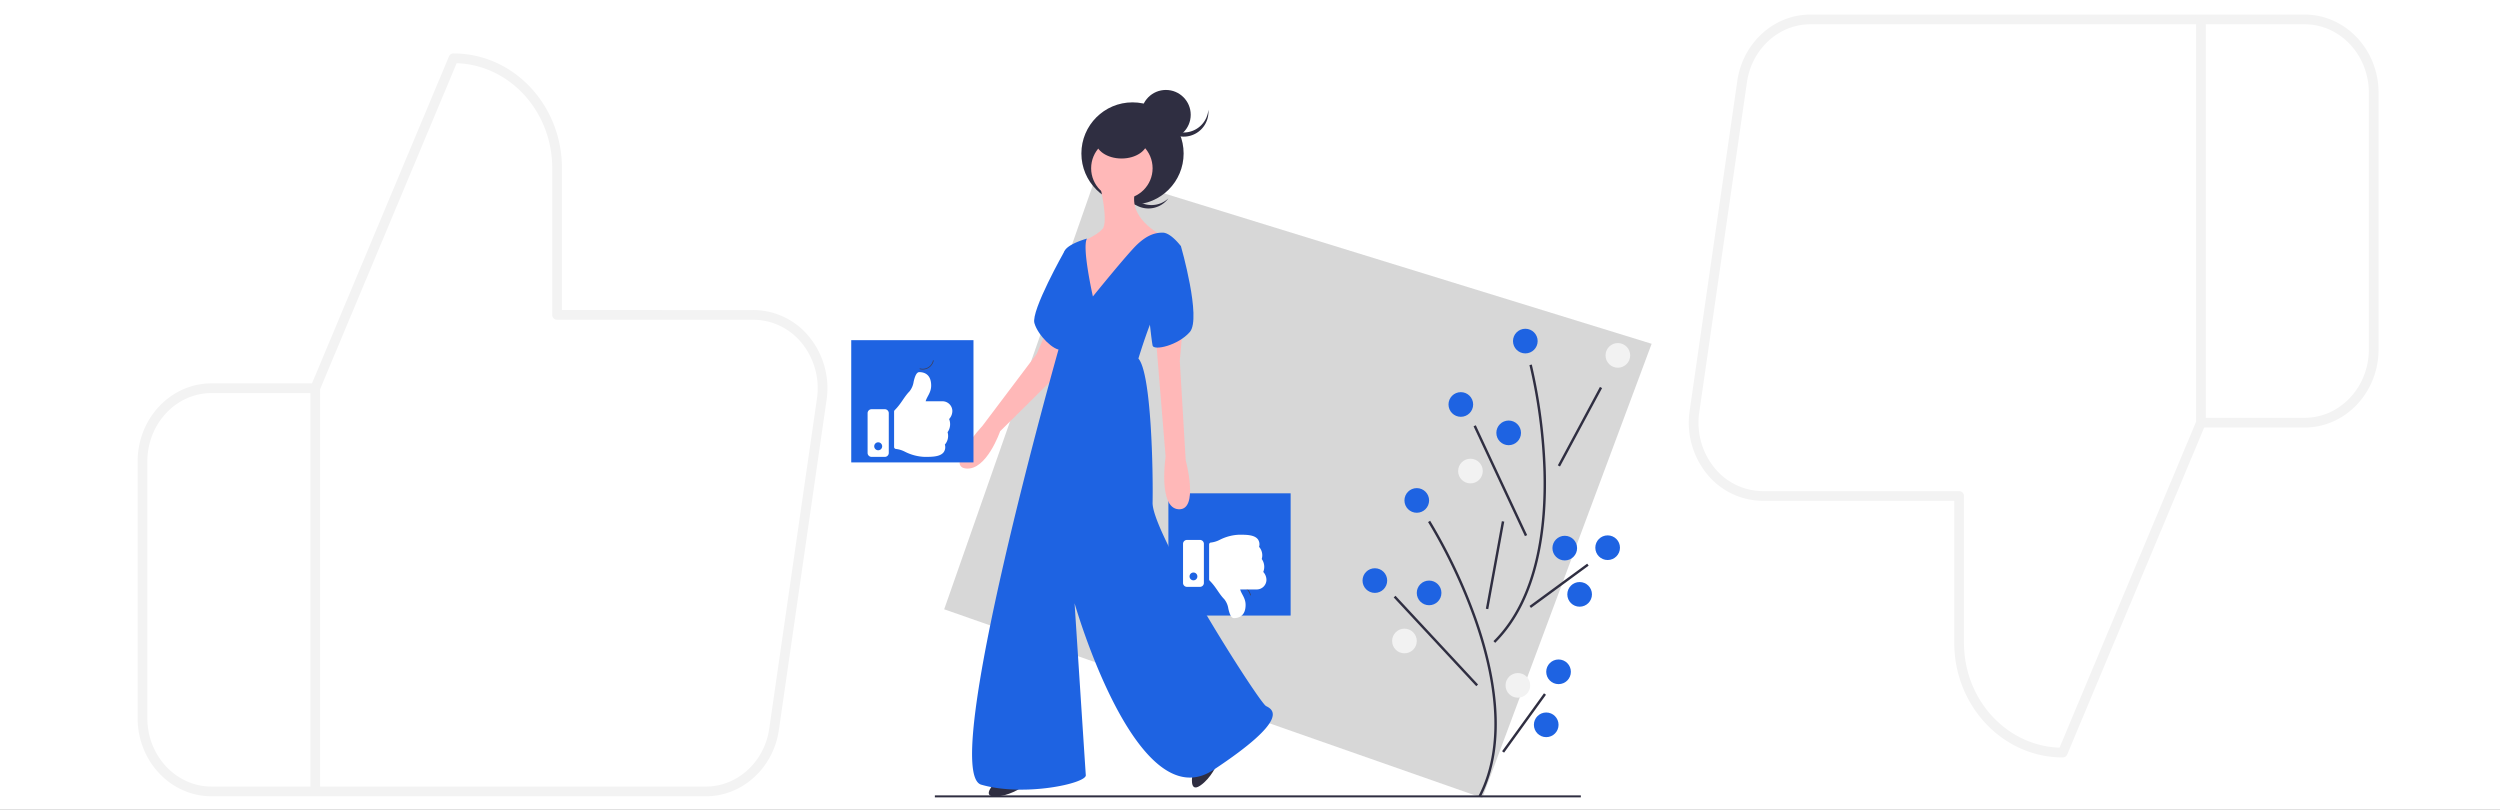 <svg xmlns="http://www.w3.org/2000/svg" xmlns:xlink="http://www.w3.org/1999/xlink" width="772" height="250" viewBox="0 0 772 250">
  <rect x="0" y="0" width="772" height="250" fill="#808080" stroke="none"/>
  <defs>
    <clipPath id="clip-custom_1">
      <rect width="772" height="250"/>
    </clipPath>
  </defs>
  <g id="custom_1" data-name="custom – 1" clip-path="url(#clip-custom_1)">
    <rect width="772" height="250" fill="#fff"/>
    <g id="undraw_like_dislike_1dfj" transform="translate(262.862 27.776)">
      <path id="Path_1" data-name="Path 1" d="M259.412,276.123,93.241,217.874l47.25-134.8L311.7,135.887Z" transform="translate(-64.538 -57.503)" fill="rgba(146,146,146,0.36)"/>
      <rect id="Rectangle_1" data-name="Rectangle 1" width="199.48" height="0.616" transform="translate(25.823 217.835)" fill="#2f2e41"/>
      <path id="Path_2" data-name="Path 2" d="M793.447,612.1l-.677-.349c8.788-16.989,4.088-39.051-1.4-54.567a167.238,167.238,0,0,0-14.192-29.952l.644-.407a168.09,168.09,0,0,1,14.266,30.1C797.627,572.585,802.359,594.867,793.447,612.1Z" transform="translate(-599.056 -393.794)" fill="#2f2e41"/>
      <rect id="Rectangle_2" data-name="Rectangle 2" width="27.479" height="0.761" transform="translate(195.968 160.196) rotate(-79.645)" fill="#2f2e41"/>
      <rect id="Rectangle_3" data-name="Rectangle 3" width="0.762" height="37.443" transform="matrix(0.732, -0.681, 0.681, 0.732, 167.506, 156.713)" fill="#2f2e41"/>
      <rect id="Rectangle_4" data-name="Rectangle 4" width="22.084" height="0.762" transform="matrix(0.586, -0.81, 0.81, 0.586, 200.981, 204.203)" fill="#2f2e41"/>
      <circle id="Ellipse_1" data-name="Ellipse 1" cx="3.807" cy="3.807" r="3.807" transform="translate(157.886 147.698)" fill="#1e63e2"/>
      <circle id="Ellipse_2" data-name="Ellipse 2" cx="3.807" cy="3.807" r="3.807" transform="translate(174.637 151.505)" fill="#1e63e2"/>
      <circle id="Ellipse_3" data-name="Ellipse 3" cx="3.807" cy="3.807" r="3.807" transform="translate(167.023 166.353)" fill="#f2f2f2"/>
      <circle id="Ellipse_4" data-name="Ellipse 4" cx="3.807" cy="3.807" r="3.807" transform="translate(214.611 175.87)" fill="#1e63e2"/>
      <circle id="Ellipse_5" data-name="Ellipse 5" cx="3.807" cy="3.807" r="3.807" transform="translate(202.048 180.058)" fill="#f2f2f2"/>
      <circle id="Ellipse_6" data-name="Ellipse 6" cx="3.807" cy="3.807" r="3.807" transform="translate(210.804 192.24)" fill="#1e63e2"/>
      <circle id="Ellipse_7" data-name="Ellipse 7" cx="3.807" cy="3.807" r="3.807" transform="translate(170.83 122.953)" fill="#1e63e2"/>
      <path id="Path_3" data-name="Path 3" d="M843.313,456.057l-.537-.54c13.579-13.47,15.88-35.909,15.42-52.361a167.242,167.242,0,0,0-4.311-32.862l.737-.19a168.093,168.093,0,0,1,4.334,33.03C859.423,419.736,857.085,442.395,843.313,456.057Z" transform="translate(-644.46 -285.319)" fill="#2f2e41"/>
      <rect id="Rectangle_5" data-name="Rectangle 5" width="27.479" height="0.761" transform="translate(218.194 115.918) rotate(-61.766)" fill="#2f2e41"/>
      <rect id="Rectangle_6" data-name="Rectangle 6" width="0.762" height="37.443" transform="translate(192.174 103.867) rotate(-25.06)" fill="#2f2e41"/>
      <rect id="Rectangle_7" data-name="Rectangle 7" width="22.084" height="0.762" transform="translate(209.455 159.34) rotate(-36.258)" fill="#2f2e41"/>
      <circle id="Ellipse_8" data-name="Ellipse 8" cx="3.807" cy="3.807" r="3.807" transform="translate(232.927 78.162)" fill="#f2f2f2"/>
      <circle id="Ellipse_9" data-name="Ellipse 9" cx="3.807" cy="3.807" r="3.807" transform="translate(184.435 93.32)" fill="#1e63e2"/>
      <circle id="Ellipse_10" data-name="Ellipse 10" cx="3.807" cy="3.807" r="3.807" transform="translate(199.209 102.086)" fill="#1e63e2"/>
      <circle id="Ellipse_11" data-name="Ellipse 11" cx="3.807" cy="3.807" r="3.807" transform="translate(187.404 113.879)" fill="#f2f2f2"/>
      <circle id="Ellipse_12" data-name="Ellipse 12" cx="3.807" cy="3.807" r="3.807" transform="translate(229.771 137.547)" fill="#1e63e2"/>
      <circle id="Ellipse_13" data-name="Ellipse 13" cx="3.807" cy="3.807" r="3.807" transform="translate(216.529 137.675)" fill="#1e63e2"/>
      <circle id="Ellipse_14" data-name="Ellipse 14" cx="3.807" cy="3.807" r="3.807" transform="translate(221.122 151.958)" fill="#1e63e2"/>
      <circle id="Ellipse_15" data-name="Ellipse 15" cx="3.807" cy="3.807" r="3.807" transform="translate(204.351 73.743)" fill="#1e63e2"/>
      <path id="Path_4" data-name="Path 4" d="M475.438,180.5a7.664,7.664,0,0,1-.952-10.333c-.154.145-.305.295-.45.455A7.665,7.665,0,1,0,485.407,180.9c.144-.16.279-.325.407-.493a7.664,7.664,0,0,1-10.377.09Z" transform="translate(-387.863 -146.93)" fill="#2f2e41"/>
      <circle id="Ellipse_16" data-name="Ellipse 16" cx="15.786" cy="15.786" r="15.786" transform="translate(71.07 3.833)" fill="#2f2e41"/>
      <path id="Path_5" data-name="Path 5" d="M338.377,789.8s-4.2,4.2,0,4.2,8.213-2.738,8.213-2.738Z" transform="translate(-294.044 -575.818)" fill="#2f2e41"/>
      <path id="Path_6" data-name="Path 6" d="M540.487,773.737s-1.162,5.821,2.33,3.492,5.312-6.836,5.312-6.836Z" transform="translate(-435.099 -562.384)" fill="#2f2e41"/>
      <path id="Path_7" data-name="Path 7" d="M333.816,338.644l-2.738,6.388L314.289,367.3s-11.5,12.41-5.11,13.14,10.585-11.5,10.585-11.5l19.71-19.528,2.19-8.943Z" transform="translate(-273.788 -263.544)" fill="#ffb8b8"/>
      <path id="Path_8" data-name="Path 8" d="M393.972,254.46l-2.645.741s-10.312,18.24-9.217,22.072,6.023,8.578,8.213,8.213S393.972,254.46,393.972,254.46Z" transform="translate(-325.549 -205.276)" fill="#1e63e2"/>
      <path id="Path_9" data-name="Path 9" d="M435.378,182.8s2.738,11.315.73,13.505-6.388,3.833-6.388,3.833l.73,20.44s8.4-2.92,8.76-3.285,7.848-12.228,7.848-12.228l7.3-6.935s-11.133-5.293-7.848-14.418S435.378,182.8,435.378,182.8Z" transform="translate(-358.56 -153.327)" fill="#ffb8b8"/>
      <circle id="Ellipse_17" data-name="Ellipse 17" cx="9.49" cy="9.49" r="9.49" transform="translate(74.081 14.691)" fill="#ffb8b8"/>
      <path id="Path_10" data-name="Path 10" d="M355.264,239.685s-6.753,1.825-7.118,4.38,0,7.848-.547,8.943-2.19,2.738-1.46,9.673a64.412,64.412,0,0,1,.365,11.133s-37.048,130.671-23.908,134.5,32.485-.365,32.3-2.92-3.468-53.108-3.468-53.108,19.163,67.161,42.888,51.466,18.433-18.615,16.243-19.71-35.223-53.108-35.04-62.781-.365-39.968-4.38-44.531c0,0,4.2-13.87,6.205-15.7s6.935-18.98,6.935-18.98-3.1-4.2-5.658-4.2-4.928.913-7.848,3.65-13.688,16.06-13.688,16.06S353.622,242.241,355.264,239.685Z" transform="translate(-282.461 -193.786)" fill="#1e63e2"/>
      <ellipse id="Ellipse_18" data-name="Ellipse 18" cx="8.03" cy="5.475" rx="8.03" ry="5.475" transform="translate(75.45 10.22)" fill="#2f2e41"/>
      <circle id="Ellipse_19" data-name="Ellipse 19" cx="7.665" cy="7.665" r="7.665" transform="translate(89.503 0)" fill="#2f2e41"/>
      <path id="Path_11" data-name="Path 11" d="M514.753,121.575a7.664,7.664,0,0,1-7.636-7.025c-.017.21-.029.422-.029.638a7.665,7.665,0,1,0,15.33,0c0-.215-.011-.428-.029-.639A7.664,7.664,0,0,1,514.753,121.575Z" transform="translate(-412.11 -108.434)" fill="#2f2e41"/>
      <path id="Path_18" data-name="Path 18" d="M0,0H37.748V37.748H0Z" transform="translate(0 77.268)" fill="#1e63e2"/>
      <path id="Path_13" data-name="Path 13" d="M268.081,368.746a3.4,3.4,0,0,1-.97-.139l.065-.218a3.22,3.22,0,0,0,4.083-2.485l.223.042a3.438,3.438,0,0,1-3.4,2.8Z" transform="translate(-246.008 -282.413)" fill="#3f3d56"/>
      <path id="Path_19" data-name="Path 19" d="M0,0H37.748V37.748H0Z" transform="translate(97.938 124.56)" fill="#1e63e2"/>
      <path id="Path_15" data-name="Path 15" d="M586.228,592.488a3.4,3.4,0,0,0-.97.14l.065.218a3.221,3.221,0,0,1,4.083,2.485l.223-.042A3.438,3.438,0,0,0,586.228,592.488Z" transform="translate(-466.216 -439.245)" fill="#3f3d56"/>
      <path id="Path_16" data-name="Path 16" d="M512.632,333.309l-.912,10.22,1.825,30.66s4.2,15.513-2.19,15.148-4.015-16.243-4.015-16.243l-2.92-35.588Z" transform="translate(-410.263 -259.852)" fill="#ffb8b8"/>
      <path id="Path_17" data-name="Path 17" d="M501.184,243.2l4.745,2.555s6.388,22.265,2.738,26.463-11.133,5.84-11.5,4.2-1.643-13.87-1.643-13.87Z" transform="translate(-404.108 -197.479)" fill="#1e63e2"/>
    </g>
    <path id="Icon_awesome-thumbs-up" data-name="Icon awesome-thumbs-up" d="M5.316,11.45H1.227A1.227,1.227,0,0,0,0,12.677V24.945a1.227,1.227,0,0,0,1.227,1.227H5.316a1.227,1.227,0,0,0,1.227-1.227V12.677A1.227,1.227,0,0,0,5.316,11.45ZM3.271,24.127A1.227,1.227,0,1,1,4.5,22.9,1.227,1.227,0,0,1,3.271,24.127ZM19.629,4.164c0,2.168-1.328,3.384-1.7,4.833h5.2a3.054,3.054,0,0,1,3.044,2.97,3.7,3.7,0,0,1-.994,2.515l-.006.006a4.27,4.27,0,0,1-.476,4.062,4.042,4.042,0,0,1-.837,3.821,2.714,2.714,0,0,1-.314,2.281c-1.043,1.5-3.629,1.52-5.816,1.52h-.145a14.674,14.674,0,0,1-6.112-1.622,8.045,8.045,0,0,0-2.691-.827.614.614,0,0,1-.6-.613V12.183a.613.613,0,0,1,.182-.436c2.025-2,2.9-4.119,4.555-5.782a6.191,6.191,0,0,0,1.3-3.011c.227-.946.7-2.954,1.735-2.954C17.175,0,19.629.409,19.629,4.164Z" transform="translate(267.914 114.914)" fill="#fff"/>
    <path id="Icon_awesome-thumbs-down" data-name="Icon awesome-thumbs-down" d="M0,2.817V14.891A1.207,1.207,0,0,0,1.207,16.1H5.232a1.207,1.207,0,0,0,1.207-1.207V2.817A1.207,1.207,0,0,0,5.232,1.61H1.207A1.207,1.207,0,0,0,0,2.817ZM2.012,12.879A1.207,1.207,0,1,1,3.22,14.086,1.207,1.207,0,0,1,2.012,12.879ZM15.7,25.758c-1.015,0-1.483-1.977-1.707-2.908a6.093,6.093,0,0,0-1.277-2.963c-1.633-1.636-2.49-3.721-4.483-5.69a.6.6,0,0,1-.179-.429V3.014a.6.6,0,0,1,.593-.6A7.916,7.916,0,0,0,11.291,1.6,14.442,14.442,0,0,1,17.306,0h.143c2.152,0,4.7.021,5.724,1.5a2.671,2.671,0,0,1,.309,2.245A3.978,3.978,0,0,1,24.306,7.5a4.2,4.2,0,0,1,.468,4l.006.006a3.643,3.643,0,0,1,.978,2.475,3.006,3.006,0,0,1-3,2.923H17.644c.368,1.426,1.674,2.623,1.674,4.757C19.318,25.355,16.9,25.758,15.7,25.758Z" transform="translate(365.321 165.121)" fill="#fff"/>
    <path id="Icon_feather-thumbs-up" data-name="Icon feather-thumbs-up" stroke="#000" d="M131.031,82.238V36.959C131.031,18.2,116.7,3,99.024,3L56.346,104.877V229.394H176.7c10.64.128,19.743-8.081,21.339-19.243l14.724-101.877a23.6,23.6,0,0,0-4.995-18.253,20.826,20.826,0,0,0-16.344-7.782ZM56.346,229.394H24.339C12.554,229.394,3,219.258,3,206.755V127.517c0-12.5,9.554-22.639,21.339-22.639H56.346" fill="none" transform="translate(41 15)" stroke-linecap="round" stroke-linejoin="round" stroke-width="3" opacity="0.05"/>
    <path id="Icon_feather-thumbs-up-2" data-name="Icon feather-thumbs-up" stroke="#000" d="M84.969,150.158v45.279c0,18.755,14.33,33.959,32.008,33.959l42.677-101.877V3H39.3c-10.64-.128-19.743,8.081-21.339,19.243L3.242,124.122a23.6,23.6,0,0,0,4.995,18.253,20.826,20.826,0,0,0,16.344,7.782ZM159.654,3h32.008C203.446,3,213,13.137,213,25.641v79.238c0,12.5-9.554,22.639-21.339,22.639H159.654" fill="none" transform="translate(520 3)" stroke-linecap="round" stroke-linejoin="round" stroke-width="3" opacity="0.05"/>
  </g>
</svg>
